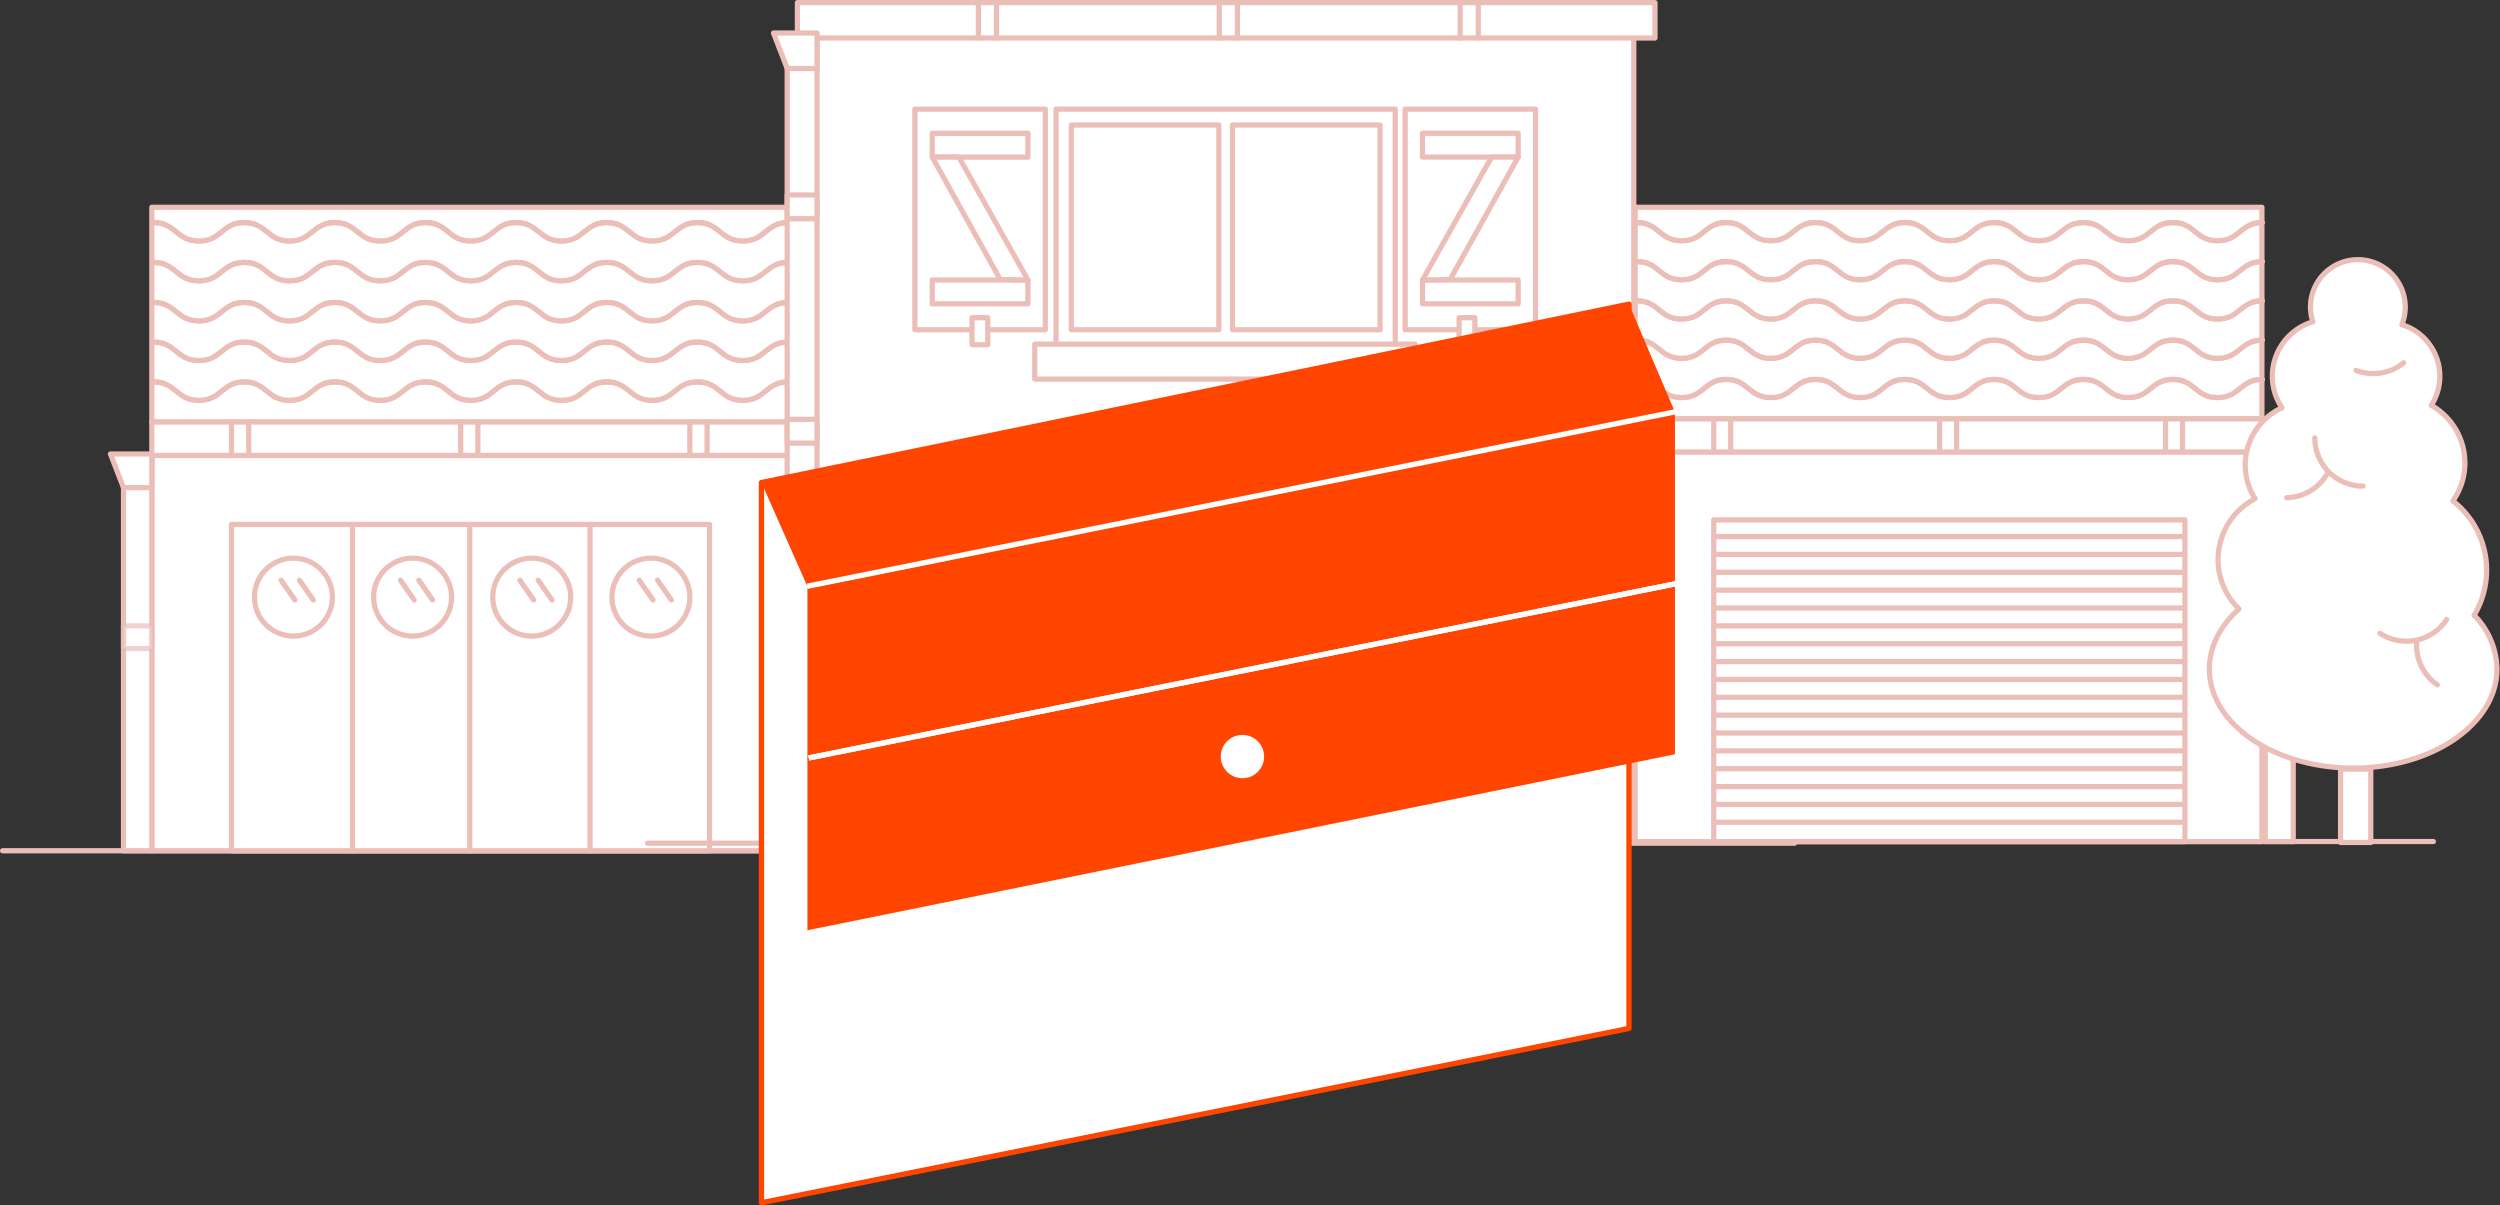 <svg id="Calque_1" data-name="Calque 1" xmlns="http://www.w3.org/2000/svg" viewBox="0 0 469.46 226.36"><rect x="0" y="0" width="469.46" height="226.36" fill="#333333" stroke="none"/><defs><style>.cls-1,.cls-2,.cls-3,.cls-5{fill:#fff;}.cls-1,.cls-2{stroke:#ebbeb8;stroke-linecap:round;stroke-width:0.98px;}.cls-1,.cls-2,.cls-3{stroke-linejoin:round;}.cls-2{opacity:0.68;}.cls-3{stroke:#FF4500;}.cls-4{fill:#FF4500;}.cls-6{fill:none;stroke:#fff;stroke-miterlimit:10;}</style></defs><title>visuelPG</title><line class="cls-1" x1="259.15" y1="158.03" x2="456.95" y2="158.03"/><rect class="cls-1" x="307.06" y="84.87" width="117.69" height="73.17"/><rect class="cls-1" x="321.81" y="97.63" width="88.48" height="60.41"/><rect class="cls-1" x="307.06" y="78.63" width="121.66" height="6.24"/><rect class="cls-1" x="307.06" y="38.92" width="117.69" height="39.7"/><path class="cls-1" d="M-1144.67,271c4.19,0,4.19,3.4,8.39,3.4s4.19-3.4,8.38-3.4,4.19,3.4,8.38,3.4,4.19-3.4,8.39-3.4,4.19,3.4,8.39,3.4,4.19-3.4,8.39-3.4,4.19,3.4,8.39,3.4,4.19-3.4,8.38-3.4,4.19,3.4,8.38,3.4,4.19-3.4,8.39-3.4,4.19,3.4,8.39,3.4,4.19-3.4,8.39-3.4,4.2,3.4,8.39,3.4,4.2-3.4,8.39-3.4" transform="translate(1452.06 -229.2)"/><path class="cls-1" d="M-1144.67,271c4.19,0,4.19,3.4,8.39,3.4s4.19-3.4,8.38-3.4,4.19,3.4,8.38,3.4,4.19-3.4,8.39-3.4,4.19,3.4,8.39,3.4,4.19-3.4,8.39-3.4,4.19,3.4,8.39,3.4,4.19-3.4,8.38-3.4,4.19,3.4,8.38,3.4,4.19-3.4,8.39-3.4,4.19,3.4,8.39,3.4,4.19-3.4,8.39-3.4,4.2,3.4,8.39,3.4,4.2-3.4,8.39-3.4" transform="translate(1452.06 -229.2)"/><path class="cls-1" d="M-1144.67,278.33c4.19,0,4.19,3.4,8.39,3.4s4.19-3.4,8.38-3.4,4.19,3.4,8.38,3.4,4.19-3.4,8.39-3.4,4.19,3.4,8.39,3.4,4.19-3.4,8.39-3.4,4.19,3.4,8.39,3.4,4.19-3.4,8.38-3.4,4.19,3.4,8.38,3.4,4.19-3.4,8.39-3.4,4.19,3.4,8.39,3.4,4.19-3.4,8.39-3.4,4.2,3.4,8.39,3.4,4.2-3.4,8.39-3.4" transform="translate(1452.06 -229.2)"/><path class="cls-1" d="M-1144.67,278.33c4.19,0,4.19,3.4,8.39,3.4s4.19-3.4,8.38-3.4,4.19,3.4,8.38,3.4,4.19-3.4,8.39-3.4,4.19,3.4,8.39,3.4,4.19-3.4,8.39-3.4,4.19,3.4,8.39,3.4,4.19-3.4,8.38-3.4,4.19,3.4,8.38,3.4,4.19-3.4,8.39-3.4,4.19,3.4,8.39,3.4,4.19-3.4,8.39-3.4,4.2,3.4,8.39,3.4,4.2-3.4,8.39-3.4" transform="translate(1452.06 -229.2)"/><path class="cls-1" d="M-1144.67,285.7c4.19,0,4.19,3.4,8.39,3.4s4.19-3.4,8.38-3.4,4.19,3.4,8.38,3.4,4.19-3.4,8.39-3.4,4.19,3.4,8.39,3.4,4.19-3.4,8.39-3.4,4.19,3.4,8.39,3.4,4.19-3.4,8.38-3.4,4.19,3.4,8.38,3.4,4.19-3.4,8.39-3.4,4.19,3.4,8.39,3.4,4.19-3.4,8.39-3.4,4.2,3.4,8.39,3.4,4.2-3.4,8.39-3.4" transform="translate(1452.06 -229.2)"/><path class="cls-1" d="M-1144.67,285.7c4.19,0,4.19,3.4,8.39,3.4s4.19-3.4,8.38-3.4,4.19,3.4,8.38,3.4,4.19-3.4,8.39-3.4,4.19,3.4,8.39,3.4,4.19-3.4,8.39-3.4,4.19,3.4,8.39,3.4,4.19-3.4,8.38-3.4,4.19,3.4,8.38,3.4,4.19-3.4,8.39-3.4,4.19,3.4,8.39,3.4,4.19-3.4,8.39-3.4,4.2,3.4,8.39,3.4,4.2-3.4,8.39-3.4" transform="translate(1452.06 -229.2)"/><path class="cls-1" d="M-1144.67,293.08c4.19,0,4.19,3.4,8.39,3.4s4.19-3.4,8.38-3.4,4.19,3.4,8.38,3.4,4.19-3.4,8.39-3.4,4.19,3.4,8.39,3.4,4.19-3.4,8.39-3.4,4.19,3.4,8.39,3.4,4.19-3.4,8.38-3.4,4.19,3.4,8.38,3.4,4.19-3.4,8.39-3.4,4.19,3.4,8.39,3.4,4.19-3.4,8.39-3.4,4.2,3.4,8.39,3.4,4.2-3.4,8.39-3.4" transform="translate(1452.06 -229.2)"/><path class="cls-1" d="M-1144.67,293.08c4.19,0,4.19,3.4,8.39,3.4s4.19-3.4,8.38-3.4,4.19,3.4,8.38,3.4,4.19-3.4,8.39-3.4,4.19,3.4,8.39,3.4,4.19-3.4,8.39-3.4,4.19,3.4,8.39,3.4,4.19-3.4,8.38-3.4,4.19,3.4,8.38,3.4,4.19-3.4,8.39-3.4,4.19,3.4,8.39,3.4,4.19-3.4,8.39-3.4,4.2,3.4,8.39,3.4,4.2-3.4,8.39-3.4" transform="translate(1452.06 -229.2)"/><path class="cls-1" d="M-1144.67,300.45c4.19,0,4.19,3.4,8.39,3.4s4.19-3.4,8.38-3.4,4.19,3.4,8.38,3.4,4.19-3.4,8.39-3.4,4.19,3.4,8.39,3.4,4.19-3.4,8.39-3.4,4.19,3.4,8.39,3.4,4.19-3.4,8.38-3.4,4.19,3.4,8.38,3.4,4.19-3.4,8.39-3.4,4.19,3.4,8.39,3.4,4.19-3.4,8.39-3.4,4.2,3.4,8.39,3.4,4.2-3.4,8.39-3.4" transform="translate(1452.06 -229.2)"/><path class="cls-1" d="M-1144.67,300.45c4.19,0,4.19,3.4,8.39,3.4s4.19-3.4,8.38-3.4,4.19,3.4,8.38,3.4,4.19-3.4,8.39-3.4,4.19,3.4,8.39,3.4,4.19-3.4,8.39-3.4,4.19,3.4,8.39,3.4,4.19-3.4,8.38-3.4,4.19,3.4,8.38,3.4,4.19-3.4,8.39-3.4,4.19,3.4,8.39,3.4,4.19-3.4,8.39-3.4,4.2,3.4,8.39,3.4,4.2-3.4,8.39-3.4" transform="translate(1452.06 -229.2)"/><line class="cls-1" x1="321.81" y1="154.41" x2="409.84" y2="154.41"/><line class="cls-1" x1="321.81" y1="151.06" x2="409.84" y2="151.06"/><line class="cls-1" x1="321.81" y1="147.71" x2="409.84" y2="147.71"/><line class="cls-1" x1="321.81" y1="144.35" x2="409.84" y2="144.35"/><line class="cls-1" x1="321.81" y1="141" x2="409.84" y2="141"/><line class="cls-1" x1="321.81" y1="137.65" x2="409.84" y2="137.65"/><line class="cls-1" x1="321.81" y1="134.29" x2="409.84" y2="134.29"/><line class="cls-1" x1="321.81" y1="130.94" x2="409.84" y2="130.94"/><line class="cls-1" x1="321.81" y1="127.59" x2="409.84" y2="127.59"/><line class="cls-1" x1="321.81" y1="124.23" x2="409.84" y2="124.23"/><line class="cls-1" x1="321.81" y1="120.88" x2="409.84" y2="120.88"/><line class="cls-1" x1="321.81" y1="117.53" x2="409.84" y2="117.53"/><line class="cls-1" x1="321.81" y1="114.17" x2="409.84" y2="114.17"/><line class="cls-1" x1="321.81" y1="110.82" x2="409.84" y2="110.82"/><line class="cls-1" x1="321.81" y1="107.47" x2="409.84" y2="107.47"/><line class="cls-1" x1="321.81" y1="104.11" x2="409.84" y2="104.11"/><line class="cls-1" x1="321.81" y1="100.76" x2="409.84" y2="100.76"/><line class="cls-1" x1="321.81" y1="84.87" x2="321.81" y2="78.63"/><line class="cls-1" x1="325" y1="78.63" x2="325" y2="84.85"/><line class="cls-1" x1="406.65" y1="84.87" x2="406.65" y2="78.63"/><line class="cls-1" x1="409.84" y1="78.63" x2="409.84" y2="84.85"/><line class="cls-1" x1="364.23" y1="84.87" x2="364.23" y2="78.63"/><line class="cls-1" x1="367.42" y1="78.63" x2="367.42" y2="84.85"/><rect class="cls-1" x="-1026.67" y="314.06" width="5.25" height="73.17" transform="translate(-596.04 472.1) rotate(-180)"/><polygon class="cls-1" points="430.63 90.82 433.04 84.58 425.38 84.58 425.38 90.82 430.63 90.82"/><rect class="cls-2" x="-1026.67" y="345.61" width="5.25" height="4.19" transform="translate(-596.04 466.21) rotate(-180)"/><line class="cls-1" x1="0.49" y1="159.76" x2="201.17" y2="159.76"/><rect class="cls-1" x="28.51" y="85.53" width="119.4" height="74.23"/><rect class="cls-1" x="43.47" y="98.48" width="89.77" height="61.28"/><rect class="cls-1" x="28.51" y="79.2" width="123.43" height="6.33"/><rect class="cls-1" x="28.51" y="38.92" width="119.4" height="40.28"/><path class="cls-1" d="M-1423.21,271c4.25,0,4.25,3.45,8.51,3.45s4.25-3.45,8.51-3.45,4.25,3.45,8.51,3.45,4.25-3.45,8.51-3.45,4.25,3.45,8.51,3.45,4.25-3.45,8.51-3.45,4.25,3.45,8.51,3.45,4.25-3.45,8.51-3.45,4.25,3.45,8.51,3.45,4.25-3.45,8.51-3.45,4.26,3.45,8.51,3.45,4.25-3.45,8.51-3.45,4.26,3.45,8.51,3.45,4.26-3.45,8.51-3.45" transform="translate(1452.06 -229.2)"/><path class="cls-1" d="M-1423.21,271c4.25,0,4.25,3.45,8.51,3.45s4.25-3.45,8.51-3.45,4.25,3.45,8.51,3.45,4.25-3.45,8.51-3.45,4.25,3.45,8.51,3.45,4.25-3.45,8.51-3.45,4.25,3.45,8.51,3.45,4.25-3.45,8.51-3.45,4.25,3.45,8.51,3.45,4.25-3.45,8.51-3.45,4.26,3.45,8.51,3.45,4.25-3.45,8.51-3.45,4.26,3.45,8.51,3.45,4.26-3.45,8.51-3.45" transform="translate(1452.06 -229.2)"/><path class="cls-1" d="M-1423.21,278.48c4.25,0,4.25,3.45,8.51,3.45s4.25-3.45,8.51-3.45,4.25,3.45,8.51,3.45,4.25-3.45,8.51-3.45,4.25,3.45,8.51,3.45,4.25-3.45,8.51-3.45,4.25,3.45,8.51,3.45,4.25-3.45,8.51-3.45,4.25,3.45,8.51,3.45,4.25-3.45,8.51-3.45,4.26,3.45,8.51,3.45,4.25-3.45,8.51-3.45,4.26,3.45,8.51,3.45,4.26-3.45,8.51-3.45" transform="translate(1452.06 -229.2)"/><path class="cls-1" d="M-1423.21,278.48c4.25,0,4.25,3.45,8.51,3.45s4.25-3.45,8.51-3.45,4.25,3.45,8.51,3.45,4.25-3.45,8.51-3.45,4.25,3.45,8.51,3.45,4.25-3.45,8.51-3.45,4.25,3.45,8.51,3.45,4.25-3.45,8.51-3.45,4.25,3.45,8.51,3.45,4.25-3.45,8.51-3.45,4.26,3.45,8.51,3.45,4.25-3.45,8.51-3.45,4.26,3.45,8.51,3.45,4.26-3.45,8.51-3.45" transform="translate(1452.06 -229.2)"/><path class="cls-1" d="M-1423.21,286c4.25,0,4.25,3.45,8.51,3.45s4.25-3.45,8.51-3.45,4.25,3.45,8.51,3.45,4.25-3.45,8.51-3.45,4.25,3.45,8.51,3.45,4.25-3.45,8.51-3.45,4.25,3.45,8.51,3.45,4.25-3.45,8.51-3.45,4.25,3.45,8.51,3.45,4.25-3.45,8.51-3.45,4.26,3.45,8.51,3.45,4.25-3.45,8.51-3.45,4.26,3.45,8.51,3.45,4.26-3.45,8.51-3.45" transform="translate(1452.06 -229.2)"/><path class="cls-1" d="M-1423.21,286c4.25,0,4.25,3.45,8.51,3.45s4.25-3.45,8.51-3.45,4.25,3.45,8.51,3.45,4.25-3.45,8.51-3.45,4.25,3.45,8.51,3.45,4.25-3.45,8.51-3.45,4.25,3.45,8.51,3.45,4.25-3.45,8.51-3.45,4.25,3.45,8.51,3.45,4.25-3.45,8.51-3.45,4.26,3.45,8.51,3.45,4.25-3.45,8.51-3.45,4.26,3.45,8.51,3.45,4.26-3.45,8.51-3.45" transform="translate(1452.06 -229.2)"/><path class="cls-1" d="M-1423.21,293.44c4.25,0,4.25,3.45,8.51,3.45s4.25-3.45,8.51-3.45,4.25,3.45,8.51,3.45,4.25-3.45,8.51-3.45,4.25,3.45,8.51,3.45,4.25-3.45,8.51-3.45,4.25,3.45,8.51,3.45,4.25-3.45,8.51-3.45,4.25,3.45,8.51,3.45,4.25-3.45,8.51-3.45,4.26,3.45,8.51,3.45,4.25-3.45,8.51-3.45,4.26,3.45,8.51,3.45,4.26-3.45,8.51-3.45" transform="translate(1452.06 -229.2)"/><path class="cls-1" d="M-1423.21,293.44c4.25,0,4.25,3.45,8.51,3.45s4.25-3.45,8.51-3.45,4.25,3.45,8.51,3.45,4.25-3.45,8.51-3.45,4.25,3.45,8.51,3.45,4.25-3.45,8.51-3.45,4.25,3.45,8.51,3.45,4.25-3.45,8.51-3.45,4.25,3.45,8.51,3.45,4.25-3.45,8.51-3.45,4.26,3.45,8.51,3.45,4.25-3.45,8.51-3.45,4.26,3.45,8.51,3.45,4.26-3.45,8.51-3.45" transform="translate(1452.06 -229.2)"/><path class="cls-1" d="M-1423.21,300.92c4.25,0,4.25,3.45,8.51,3.45s4.25-3.45,8.51-3.45,4.25,3.45,8.51,3.45,4.25-3.45,8.51-3.45,4.25,3.45,8.51,3.45,4.25-3.45,8.51-3.45,4.25,3.45,8.51,3.45,4.25-3.45,8.51-3.45,4.25,3.45,8.51,3.45,4.25-3.45,8.51-3.45,4.26,3.45,8.51,3.45,4.25-3.45,8.51-3.45,4.26,3.45,8.51,3.45,4.26-3.45,8.51-3.45" transform="translate(1452.06 -229.2)"/><path class="cls-1" d="M-1423.21,300.92c4.25,0,4.25,3.45,8.51,3.45s4.25-3.45,8.51-3.45,4.25,3.45,8.51,3.45,4.25-3.45,8.51-3.45,4.25,3.45,8.51,3.45,4.25-3.45,8.51-3.45,4.25,3.45,8.51,3.45,4.25-3.45,8.51-3.45,4.25,3.45,8.51,3.45,4.25-3.45,8.51-3.45,4.26,3.45,8.51,3.45,4.25-3.45,8.51-3.45,4.26,3.45,8.51,3.45,4.26-3.45,8.51-3.45" transform="translate(1452.06 -229.2)"/><circle class="cls-1" cx="55.1" cy="112.13" r="7.32"/><circle class="cls-1" cx="77.48" cy="112.13" r="7.32"/><circle class="cls-1" cx="99.85" cy="112.13" r="7.32"/><circle class="cls-1" cx="122.23" cy="112.13" r="7.32"/><line class="cls-1" x1="66.2" y1="98.48" x2="66.2" y2="159.76"/><line class="cls-1" x1="88.21" y1="98.48" x2="88.21" y2="159.76"/><line class="cls-1" x1="110.8" y1="98.48" x2="110.8" y2="159.76"/><rect class="cls-1" x="23.19" y="85.53" width="5.32" height="74.23"/><polygon class="cls-1" points="177.6 160 160.49 160 157.18 136.26 180.92 136.26 177.6 160"/><path class="cls-1" d="M-1272.33,346.51c0,13.22-4.78,17.43-10.68,17.43s-10.68-4.22-10.68-17.43,4.78-30.43,10.68-30.43S-1272.33,333.29-1272.33,346.51Z" transform="translate(1452.06 -229.2)"/><path class="cls-1" d="M-1289.27,338.17c-0.22,2.61.79,5.23,3.64,5.23" transform="translate(1452.06 -229.2)"/><path class="cls-1" d="M-1285.63,351.71c2.19,1.73,6.94,2.81,9.09,0" transform="translate(1452.06 -229.2)"/><path class="cls-1" d="M-1281.08,353.43s1,4.46-3,5.61" transform="translate(1452.06 -229.2)"/><line class="cls-1" x1="175.55" y1="139.84" x2="173.27" y2="156.09"/><line class="cls-1" x1="52.79" y1="108.96" x2="55.38" y2="112.67"/><line class="cls-1" x1="56.24" y1="108.96" x2="58.83" y2="112.67"/><line class="cls-1" x1="75.2" y1="108.96" x2="77.79" y2="112.67"/><line class="cls-1" x1="78.66" y1="108.96" x2="81.24" y2="112.67"/><line class="cls-1" x1="97.62" y1="108.96" x2="100.21" y2="112.67"/><line class="cls-1" x1="101.07" y1="108.96" x2="103.66" y2="112.67"/><line class="cls-1" x1="120.03" y1="108.96" x2="122.62" y2="112.67"/><line class="cls-1" x1="123.48" y1="108.96" x2="126.07" y2="112.67"/><line class="cls-1" x1="43.47" y1="85.53" x2="43.47" y2="79.2"/><line class="cls-1" x1="46.71" y1="79.2" x2="46.71" y2="85.52"/><line class="cls-1" x1="129.54" y1="85.53" x2="129.54" y2="79.2"/><line class="cls-1" x1="132.78" y1="79.2" x2="132.78" y2="85.52"/><line class="cls-1" x1="86.51" y1="85.53" x2="86.51" y2="79.2"/><line class="cls-1" x1="89.74" y1="79.2" x2="89.74" y2="85.52"/><polygon class="cls-1" points="23.19 91.58 20.74 85.25 28.51 85.25 28.51 91.58 23.19 91.58"/><rect class="cls-2" x="23.19" y="117.53" width="5.32" height="4.25"/><line class="cls-1" x1="121.61" y1="158.34" x2="336.97" y2="158.34"/><rect class="cls-1" x="153.35" y="6.75" width="153.45" height="151.23"/><rect class="cls-1" x="149.74" y="0.49" width="161.04" height="6.65"/><line class="cls-1" x1="183.73" y1="7.14" x2="183.73" y2="0.49"/><line class="cls-1" x1="187.13" y1="0.49" x2="187.13" y2="7.13"/><line class="cls-1" x1="274.2" y1="7.14" x2="274.2" y2="0.49"/><line class="cls-1" x1="277.6" y1="0.49" x2="277.6" y2="7.13"/><line class="cls-1" x1="228.96" y1="7.14" x2="228.96" y2="0.49"/><line class="cls-1" x1="232.37" y1="0.49" x2="232.37" y2="7.13"/><rect class="cls-1" x="198.31" y="92.52" width="63.69" height="44.25"/><rect class="cls-1" x="194.31" y="136.66" width="71.4" height="6.56"/><line class="cls-1" x1="217.13" y1="100.63" x2="219.44" y2="104.54"/><line class="cls-1" x1="220.21" y1="100.63" x2="222.52" y2="104.54"/><line class="cls-1" x1="249.78" y1="100.63" x2="252.09" y2="104.54"/><line class="cls-1" x1="252.86" y1="100.63" x2="255.17" y2="104.54"/><rect class="cls-1" x="201.17" y="95.51" width="27.71" height="38.44"/><rect class="cls-1" x="231.44" y="95.51" width="27.71" height="38.44"/><rect class="cls-1" x="147.82" y="6.5" width="5.59" height="150.56"/><polygon class="cls-1" points="147.82 12.86 145.25 6.2 153.42 6.2 153.42 12.86 147.82 12.86"/><rect class="cls-1" x="147.82" y="78.74" width="5.59" height="4.47"/><rect class="cls-1" x="147.82" y="36.61" width="5.59" height="4.47"/><rect class="cls-1" x="147.82" y="123.69" width="5.59" height="4.47"/><rect class="cls-1" x="171.8" y="92.52" width="24.49" height="41.43"/><rect class="cls-1" x="175.06" y="97.06" width="17.97" height="4.47"/><rect class="cls-1" x="175.06" y="124.61" width="17.97" height="4.47"/><polygon class="cls-1" points="175.06 101.53 187.82 124.51 193.03 124.61 180.06 101.53 175.06 101.53"/><rect class="cls-1" x="-1188.2" y="321.72" width="24.49" height="41.43" transform="translate(-899.85 455.67) rotate(-180)"/><rect class="cls-1" x="-1184.94" y="326.25" width="17.97" height="4.47" transform="translate(-899.85 427.78) rotate(-180)"/><rect class="cls-1" x="-1184.94" y="353.81" width="17.97" height="4.47" transform="translate(-899.85 482.89) rotate(-180)"/><polygon class="cls-1" points="285.09 101.53 272.32 124.51 267.12 124.61 280.09 101.53 285.09 101.53"/><rect class="cls-1" x="439.52" y="144.43" width="5.67" height="13.77"/><path class="cls-1" d="M-987.46,344.73a16.42,16.42,0,0,0,2.35-8.46,16.48,16.48,0,0,0-6.34-13,12.37,12.37,0,0,0,2.26-7.13,12.43,12.43,0,0,0-6.32-10.82,10.08,10.08,0,0,0,1.61-5.47,10.14,10.14,0,0,0-7.13-9.69,8.86,8.86,0,0,0,.64-3.3,8.9,8.9,0,0,0-8.9-8.9,8.9,8.9,0,0,0-8.9,8.9,8.88,8.88,0,0,0,.45,2.77,10.66,10.66,0,0,0-7.61,10.21,10.61,10.61,0,0,0,1.81,5.94,11.82,11.82,0,0,0-6.9,10.74,11.76,11.76,0,0,0,1.85,6.33,12.9,12.9,0,0,0-6.95,11.44,12.86,12.86,0,0,0,3.93,9.26c-3.49,3.13-5.56,7-5.56,11.29,0,10.26,12.11,18.59,27,18.59s27-8.32,27-18.59A14.7,14.7,0,0,0-987.46,344.73Z" transform="translate(1452.06 -229.2)"/><path class="cls-1" d="M-1022.66,322.66a9.05,9.05,0,0,0,7.74-4.71" transform="translate(1452.06 -229.2)"/><path class="cls-1" d="M-1008.32,320.49a9.06,9.06,0,0,1-9.06-9.06" transform="translate(1452.06 -229.2)"/><path class="cls-1" d="M-994.36,357.8a9.05,9.05,0,0,1-3.88-8.19" transform="translate(1452.06 -229.2)"/><path class="cls-1" d="M-1000.68,297.33a9.05,9.05,0,0,1-8.95,1.42" transform="translate(1452.06 -229.2)"/><path class="cls-1" d="M-1005.15,348.12a9.06,9.06,0,0,0,12.54-2.59" transform="translate(1452.06 -229.2)"/><rect class="cls-1" x="182.53" y="131.69" width="2.96" height="5.08"/><rect class="cls-1" x="274" y="131.69" width="2.96" height="5.08"/><rect class="cls-1" x="198.31" y="20.49" width="63.69" height="44.25"/><rect class="cls-1" x="194.31" y="64.63" width="71.4" height="6.56"/><line class="cls-1" x1="217.13" y1="28.6" x2="219.44" y2="32.51"/><line class="cls-1" x1="220.21" y1="28.6" x2="222.52" y2="32.51"/><line class="cls-1" x1="249.78" y1="28.6" x2="252.09" y2="32.51"/><line class="cls-1" x1="252.86" y1="28.6" x2="255.17" y2="32.51"/><rect class="cls-1" x="201.17" y="23.48" width="27.71" height="38.44"/><rect class="cls-1" x="231.44" y="23.48" width="27.71" height="38.44"/><rect class="cls-1" x="171.8" y="20.49" width="24.49" height="41.43"/><rect class="cls-1" x="175.06" y="25.03" width="17.97" height="4.47"/><rect class="cls-1" x="175.06" y="52.58" width="17.97" height="4.47"/><polygon class="cls-1" points="175.06 29.5 187.82 52.48 193.03 52.58 180.06 29.5 175.06 29.5"/><rect class="cls-1" x="-1188.2" y="249.69" width="24.49" height="41.43" transform="translate(-899.85 311.61) rotate(-180)"/><rect class="cls-1" x="-1184.94" y="254.23" width="17.97" height="4.47" transform="translate(-899.85 283.72) rotate(-180)"/><rect class="cls-1" x="-1184.94" y="281.78" width="17.97" height="4.47" transform="translate(-899.85 338.83) rotate(-180)"/><polygon class="cls-1" points="285.09 29.5 272.32 52.48 267.12 52.58 280.09 29.5 285.09 29.5"/><rect class="cls-1" x="182.53" y="59.66" width="2.96" height="5.08"/><rect class="cls-1" x="274" y="59.66" width="2.96" height="5.08"/><polygon class="cls-3" points="142.99 225.86 142.99 90.62 305.9 57.12 305.9 193.12 142.99 225.86"/><polygon class="cls-4" points="314.53 109.63 151.62 142.68 151.62 110.5 314.53 77.45 314.53 109.63"/><polygon class="cls-4" points="314.53 141.64 151.62 174.69 151.62 142.51 314.53 109.46 314.53 141.64"/><polygon class="cls-4" points="151.6 110.08 142.99 90.62 305.9 57.12 314.51 77.34 151.6 110.08"/><circle class="cls-5" cx="233.31" cy="142.07" r="4.07"/><line class="cls-6" x1="151.86" y1="142.33" x2="314.77" y2="109.59"/><line class="cls-6" x1="151.62" y1="110.08" x2="314.53" y2="77.34"/><line class="cls-6" x1="151.86" y1="142.33" x2="314.77" y2="109.59"/></svg>
